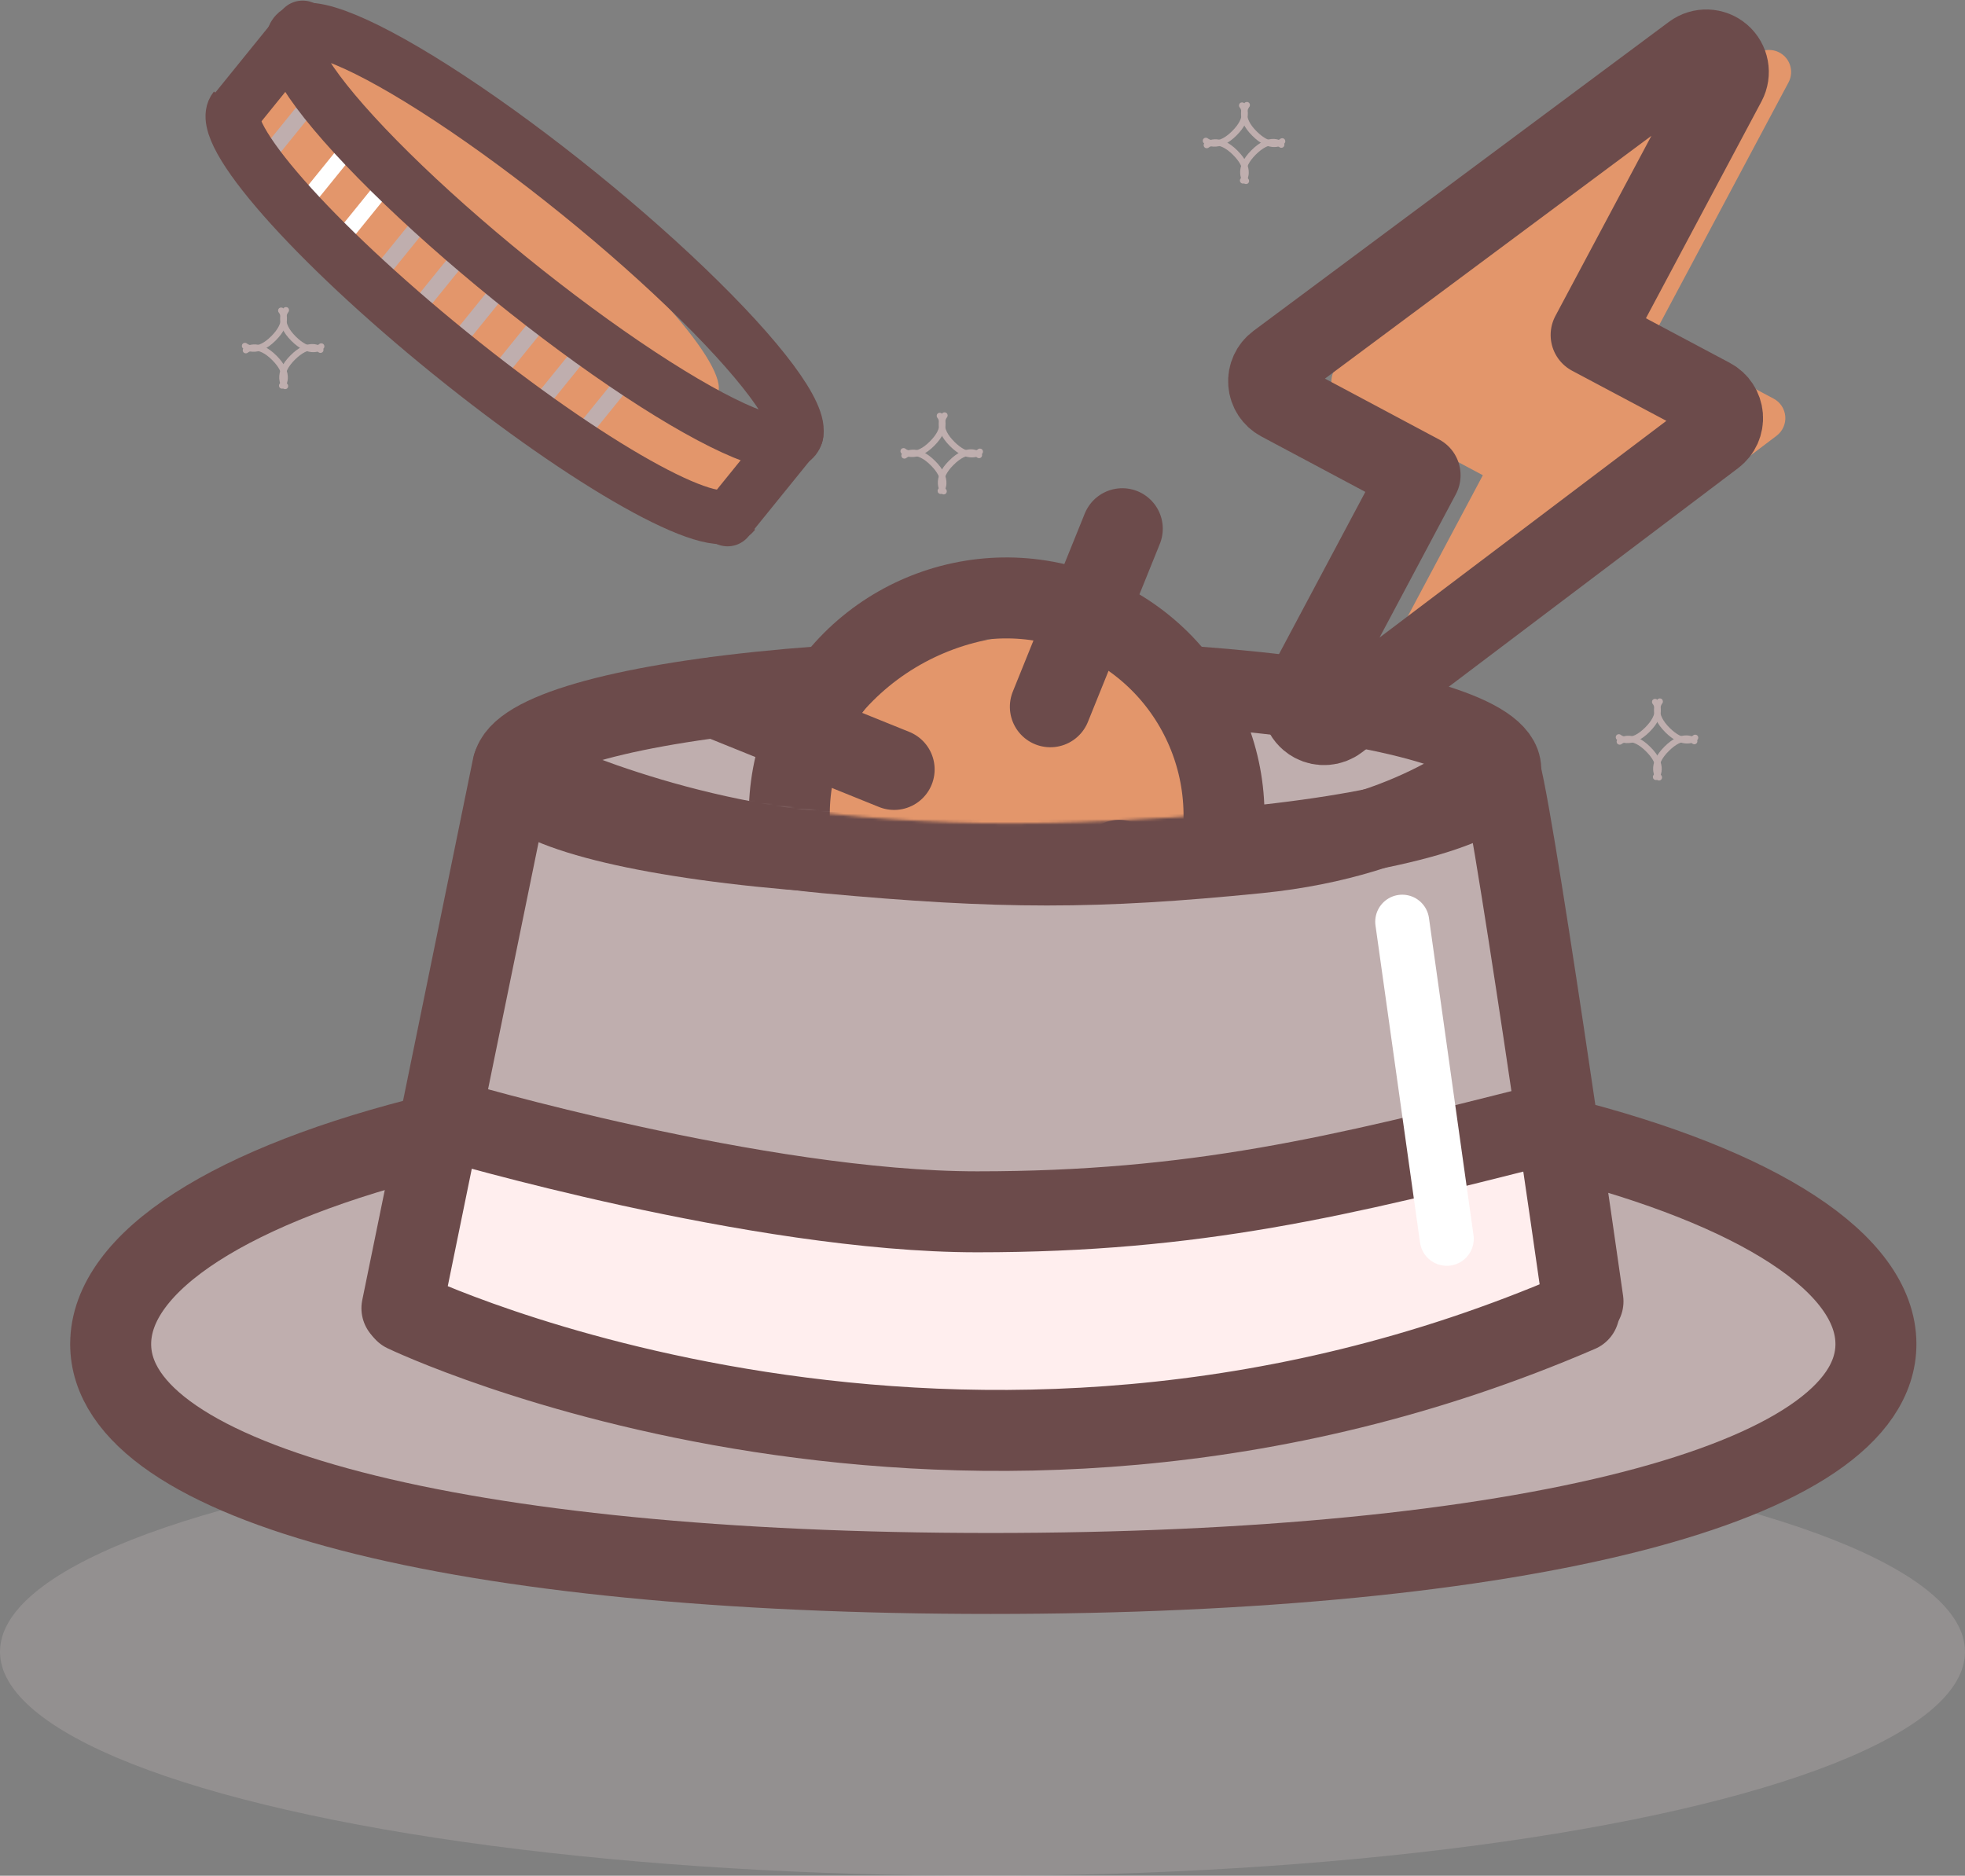 <?xml version="1.0" encoding="UTF-8"?>
<svg width="728px" height="695px" viewBox="0 0 728 695" version="1.1" xmlns="http://www.w3.org/2000/svg" xmlns:xlink="http://www.w3.org/1999/xlink">
    <rect x="0" y="0" width="728" height="695" fill="#808080" stroke="none"/>
    <!-- Generator: Sketch 40.2 (33826) - http://www.bohemiancoding.com/sketch -->
    <title>Group 2</title>
    <desc>Created with Sketch.</desc>
    <defs>
        <path d="M0,0 L249,0 L249,134 C249,134 177.548,143.005 115,142 C52.452,140.995 0,130 0,130 L0,0 Z" id="path-1"></path>
    </defs>
    <g id="Page-1" stroke="none" stroke-width="1" fill="none" fill-rule="evenodd">
        <g id="Group-2" transform="translate(0, -23)">
            <ellipse id="Oval-2-Copy-2" fill="#CBBFBF" opacity="0.246" cx="364" cy="635" rx="364" ry="83"></ellipse>
            <g id="Group" transform="translate(41, 269)">
                <path d="M3,235 L59,192 L127,176 L134,74 L157,22 L240,13 L291,5.68434189e-14 C291,5.68434189e-14 344,5 348,5 C352,5 406,5 412,5 C418,5 468,13 473,13 C478,13 511,22 511,22 C511,22 545,182 545,182 L640,222 L652,263 L621,301 L419,337 L118,323 L18,284 L3,235 Z" id="Path-8" fill="#BFAEAE"></path>
                <path d="M107,233 L119,167 C119,167 222,204 318,204 C414,204 536,176 536,176 L541,241 C541,241 429.507,283.945 324,282 C218.493,280.055 107,233 107,233 Z" id="Path-9" fill="#FFEEEE"></path>
                <path d="M107.906,238.727 L149,37.867 C149,37.867 200,64 265,70 C330,76 365,76 425,70 C485,64 510.721,37.867 514,37.867 C517.279,37.867 545.473,236.206 545.473,236.206" id="Path-5" stroke="#6C4B4B" stroke-width="30" stroke-linecap="round" stroke-linejoin="round"></path>
                <path d="M125,169 C125,169 240,203 321,203 C402,203 455,190 531.378,170.589" id="Path-6" stroke="#6C4B4B" stroke-width="30"></path>
                <path d="M109,240 C109,240 314.654,339 544,240" id="Path-4" stroke="#6C4B4B" stroke-width="30" stroke-linecap="round" stroke-linejoin="round"></path>
                <path d="M536.833,335.751 C610.784,317.125 654,288.94 654,259.166 C654,207.251 522.613,174.166 326,174.166 C129.387,174.166 0,207.251 0,259.166 C0,289.613 44.505,318.399 120.976,337" id="Oval-5" stroke="#6C4B4B" stroke-width="30" transform="translate(327, 255.583) scale(1, -1) translate(-327, -255.583) "></path>
                <ellipse id="Oval-10" stroke="#6C4B4B" stroke-width="30" cx="332" cy="39" rx="183" ry="33"></ellipse>
            </g>
            <g id="Group-Copy-6" transform="translate(420, 0)">
                <path d="M157.435,309.06 C156.848,309.06 156.254,308.995 155.664,308.865 C151.919,308.035 149.255,304.711 149.255,300.87 L149.295,209.809 L90.598,209.734 C87.798,209.731 85.193,208.292 83.697,205.918 C82.201,203.544 82.022,200.57 83.221,198.035 L165.393,24.621 C167.034,21.161 170.841,19.304 174.578,20.145 C178.308,20.987 180.956,24.311 180.95,28.14 L180.851,134.182 L231.096,134.179 C233.886,134.179 236.485,135.606 237.987,137.964 C239.489,140.323 239.684,143.288 238.506,145.823 L164.846,304.327 C163.483,307.259 160.559,309.06 157.435,309.06 L157.435,309.06 Z" id="Combined-Shape-Copy" fill="#E3966B" transform="translate(160.852, 164.502) rotate(28) translate(-160.852, -164.502) "></path>
                <path d="M134.177,309.06 C133.59,309.06 132.996,308.995 132.406,308.865 C128.661,308.035 125.997,304.711 125.997,300.87 L126.037,209.809 L67.34,209.734 C64.54,209.731 61.935,208.292 60.439,205.918 C58.943,203.544 58.764,200.57 59.963,198.035 L142.135,24.621 C143.776,21.161 147.583,19.304 151.32,20.145 C155.05,20.987 157.698,24.311 157.692,28.14 L157.593,134.182 L207.838,134.179 C210.628,134.179 213.227,135.606 214.729,137.964 C216.231,140.323 216.426,143.288 215.249,145.823 L141.588,304.327 C140.225,307.259 137.301,309.06 134.177,309.06 L134.177,309.06 Z" id="Combined-Shape" stroke="#6C4B4B" stroke-width="30" stroke-linecap="round" stroke-linejoin="round" transform="translate(137.594, 164.502) rotate(28) translate(-137.594, -164.502) "></path>
            </g>
            <g id="Group-Copy-5" transform="translate(190.777, 124.399) rotate(39) translate(-190.777, -124.399) translate(62.277, 86.399)">
                <ellipse id="Oval-4-Copy-2" fill="#E3966B" cx="110.5" cy="26.221" rx="104.5" ry="19.221"></ellipse>
                <path d="M6.818,26.6 L10.636,62.067 L85.727,74.733 L195.182,74.733 C196.455,74.733 241,62.067 241,62.067 L246.091,26.6 L182.455,40.533 L79.364,38 L18.273,29.133 L6.818,26.6 Z" id="Path-7" fill="#E3966B"></path>
                <path d="M29.727,33.567 L29.727,61.462" id="Line" stroke="#BFAEAE" stroke-width="6" stroke-linecap="square"></path>
                <path d="M51.364,33.567 L51.364,61.462" id="Line-Copy-5" stroke="#FFFFFF" stroke-width="6" stroke-linecap="square"></path>
                <path d="M89.545,41.167 L89.545,69.062" id="Line-Copy-6" stroke="#BFAEAE" stroke-width="6" stroke-linecap="square"></path>
                <path d="M146.818,43.7 L146.818,71.595" id="Line-Copy-10" stroke="#BFAEAE" stroke-width="6" stroke-linecap="square"></path>
                <path d="M108.636,41.167 L108.636,69.062" id="Line-Copy-8" stroke="#BFAEAE" stroke-width="6" stroke-linecap="square"></path>
                <path d="M165.909,43.7 L165.909,71.595" id="Line-Copy-11" stroke="#BFAEAE" stroke-width="6" stroke-linecap="square"></path>
                <path d="M127.727,41.167 L127.727,69.062" id="Line-Copy-9" stroke="#BFAEAE" stroke-width="6" stroke-linecap="square"></path>
                <path d="M185,43.7 L185,71.595" id="Line-Copy-12" stroke="#BFAEAE" stroke-width="6" stroke-linecap="square"></path>
                <path d="M70.455,41.167 L70.455,69.062" id="Line-Copy-7" stroke="#FFFFFF" stroke-width="6" stroke-linecap="square"></path>
                <ellipse id="Oval-4" stroke="#6C4B4B" stroke-width="20" cx="128.364" cy="20.267" rx="119" ry="20.267"></ellipse>
                <path d="M247.364,76 C247.364,64.807 194.086,55.733 128.364,55.733 C62.642,55.733 9.364,64.807 9.364,76" id="Oval-4-Copy" stroke="#6C4B4B" stroke-width="20" transform="translate(128.364, 65.867) scale(1, -1) translate(-128.364, -65.867) "></path>
                <path d="M247,18.633 L247,59.167" id="Line" stroke="#6C4B4B" stroke-width="20" stroke-linecap="round" stroke-linejoin="round"></path>
                <path d="M10,16.633 L10,57.167" id="Line-Copy-4" stroke="#6C4B4B" stroke-width="20" stroke-linecap="round" stroke-linejoin="round"></path>
            </g>
            <g id="Group-3-Copy-7" transform="translate(249, 186)">
                <mask id="mask-2" fill="white">
                    <use xlink:href="#path-1"></use>
                </mask>
                <g id="Mask"></g>
                <g id="Group-3-Copy-5" mask="url(#mask-2)">
                    <g transform="translate(123.659, 139.659) rotate(22) translate(-123.659, -139.659) translate(7.159, 23.159)">
                        <ellipse id="Oval-8-Copy" stroke="none" fill="#E3966B" fill-rule="evenodd" cx="130.92" cy="127.285" rx="82.726" ry="82.535"></ellipse>
                        <ellipse id="Oval-8" stroke="#6C4B4B" stroke-width="30" fill="none" cx="116.5" cy="115.72" rx="80.534" ry="80.348"></ellipse>
                        <path d="M161.458,115.72 L232.609,115.72" id="Line" stroke="#6C4B4B" stroke-width="30" stroke-linecap="round" stroke-linejoin="round" fill="none"></path>
                        <path d="M80.924,36.932 L152.076,36.932" id="Line-Copy-6" stroke="#6C4B4B" stroke-width="30" stroke-linecap="round" stroke-linejoin="round" fill="none" transform="translate(116.5, 36.932) rotate(90) translate(-116.5, -36.932) "></path>
                        <path d="M80.924,196.068 L152.076,196.068" id="Line-Copy-7" stroke="#6C4B4B" stroke-width="30" stroke-linecap="round" stroke-linejoin="round" fill="none" transform="translate(116.5, 196.068) rotate(90) translate(-116.5, -196.068) "></path>
                        <path d="M0.391,115.72 L71.542,115.72" id="Line-Copy-5" stroke="#6C4B4B" stroke-width="30" stroke-linecap="round" stroke-linejoin="round" fill="none"></path>
                    </g>
                </g>
            </g>
            <path d="M519.5,364.5 L536,482" id="Line" stroke="#FFFFFF" stroke-width="20" stroke-linecap="round" stroke-linejoin="round"></path>
            <g id="Group-3-Copy-8" transform="translate(88, 59)" fill="#BFAEAE">
                <g id="Group-2-Copy" transform="translate(525.971, 237.971) rotate(-315) translate(-525.971, -237.971) translate(513.971, 225.971)">
                    <path d="M1.664,3.898 C1.785,3.916 1.927,3.949 2.084,3.998 C2.55,4.147 3.022,4.407 3.471,4.81 C4.848,6.049 5.715,8.336 5.719,12.029 C5.723,15.723 4.816,18.041 3.358,19.337 C2.878,19.763 2.37,20.046 1.867,20.215 C1.583,20.31 1.382,20.345 1.306,20.35 C0.675,20.386 0.194,20.927 0.231,21.557 C0.267,22.188 0.809,22.669 1.439,22.632 C1.707,22.616 2.106,22.546 2.594,22.382 C3.378,22.12 4.157,21.686 4.878,21.045 C6.859,19.285 8.012,16.339 8.007,12.026 C8.002,7.727 6.9,4.819 5.002,3.111 C4.301,2.481 3.542,2.063 2.777,1.82 C2.299,1.667 1.906,1.608 1.64,1.601 C1.009,1.584 0.483,2.082 0.466,2.713 C0.449,3.344 0.947,3.869 1.579,3.886 C1.574,3.886 1.604,3.889 1.664,3.898 Z" id="Path-2"></path>
                    <path d="M21.015,1.82 C20.25,2.063 19.491,2.481 18.79,3.111 C16.892,4.819 15.79,7.727 15.785,12.026 C15.78,16.339 16.933,19.285 18.914,21.045 C19.635,21.686 20.414,22.12 21.198,22.382 C21.686,22.546 22.085,22.616 22.353,22.632 C22.983,22.669 23.524,22.188 23.561,21.557 C23.598,20.927 23.117,20.386 22.486,20.35 C22.41,20.345 22.209,20.31 21.925,20.215 C21.422,20.046 20.914,19.763 20.434,19.337 C18.976,18.041 18.069,15.723 18.073,12.029 C18.077,8.336 18.944,6.049 20.321,4.81 C20.769,4.407 21.242,4.147 21.708,3.998 C21.865,3.949 22.006,3.916 22.128,3.898 C22.188,3.889 22.218,3.886 22.213,3.886 C22.845,3.869 23.343,3.344 23.326,2.713 C23.309,2.082 22.783,1.584 22.152,1.601 C21.886,1.608 21.493,1.667 21.015,1.82 Z" id="Path-2-Copy-3"></path>
                    <path d="M20.349,1.663 C20.331,1.784 20.298,1.926 20.249,2.082 C20.1,2.548 19.84,3.021 19.436,3.469 C18.196,4.845 15.909,5.711 12.213,5.716 C8.517,5.72 6.197,4.813 4.901,3.356 C4.474,2.876 4.191,2.368 4.022,1.866 C3.927,1.582 3.892,1.381 3.887,1.305 C3.85,0.675 3.309,0.194 2.679,0.231 C2.048,0.267 1.567,0.808 1.603,1.438 C1.619,1.706 1.69,2.104 1.853,2.592 C2.116,3.376 2.55,4.154 3.191,4.875 C4.952,6.854 7.901,8.007 12.216,8.002 C16.518,7.997 19.428,6.896 21.136,4.998 C21.767,4.298 22.185,3.54 22.429,2.775 C22.581,2.297 22.64,1.905 22.648,1.639 C22.665,1.008 22.167,0.483 21.535,0.466 C20.904,0.449 20.378,0.947 20.361,1.578 C20.361,1.573 20.358,1.603 20.349,1.663 Z" id="Path-2-Copy"></path>
                    <path d="M22.429,21.002 C22.185,20.237 21.767,19.479 21.136,18.779 C19.428,16.882 16.518,15.78 12.216,15.775 C7.901,15.77 4.952,16.923 3.191,18.902 C2.55,19.623 2.116,20.401 1.853,21.185 C1.69,21.673 1.619,22.071 1.603,22.339 C1.567,22.969 2.048,23.51 2.679,23.547 C3.309,23.583 3.85,23.102 3.887,22.472 C3.892,22.396 3.927,22.195 4.022,21.911 C4.191,21.409 4.474,20.901 4.901,20.421 C6.197,18.964 8.517,18.057 12.213,18.061 C15.909,18.066 18.196,18.932 19.436,20.308 C19.84,20.756 20.1,21.229 20.249,21.695 C20.298,21.851 20.331,21.993 20.349,22.115 C20.358,22.174 20.361,22.204 20.361,22.199 C20.378,22.831 20.904,23.328 21.535,23.311 C22.167,23.294 22.665,22.769 22.648,22.138 C22.64,21.872 22.581,21.48 22.429,21.002 Z" id="Path-2-Copy-2"></path>
                </g>
                <g id="Group-2-Copy-2" transform="translate(16.971, 92.971) rotate(-315) translate(-16.971, -92.971) translate(4.971, 80.971)">
                    <path d="M1.664,3.898 C1.785,3.916 1.927,3.949 2.084,3.998 C2.55,4.147 3.022,4.407 3.471,4.81 C4.848,6.049 5.715,8.336 5.719,12.029 C5.723,15.723 4.816,18.041 3.358,19.337 C2.878,19.763 2.37,20.046 1.867,20.215 C1.583,20.31 1.382,20.345 1.306,20.35 C0.675,20.386 0.194,20.927 0.231,21.557 C0.267,22.188 0.809,22.669 1.439,22.632 C1.707,22.616 2.106,22.546 2.594,22.382 C3.378,22.12 4.157,21.686 4.878,21.045 C6.859,19.285 8.012,16.339 8.007,12.026 C8.002,7.727 6.9,4.819 5.002,3.111 C4.301,2.481 3.542,2.063 2.777,1.82 C2.299,1.667 1.906,1.608 1.64,1.601 C1.009,1.584 0.483,2.082 0.466,2.713 C0.449,3.344 0.947,3.869 1.579,3.886 C1.574,3.886 1.604,3.889 1.664,3.898 Z" id="Path-2"></path>
                    <path d="M21.015,1.82 C20.25,2.063 19.491,2.481 18.79,3.111 C16.892,4.819 15.79,7.727 15.785,12.026 C15.78,16.339 16.933,19.285 18.914,21.045 C19.635,21.686 20.414,22.12 21.198,22.382 C21.686,22.546 22.085,22.616 22.353,22.632 C22.983,22.669 23.524,22.188 23.561,21.557 C23.598,20.927 23.117,20.386 22.486,20.35 C22.41,20.345 22.209,20.31 21.925,20.215 C21.422,20.046 20.914,19.763 20.434,19.337 C18.976,18.041 18.069,15.723 18.073,12.029 C18.077,8.336 18.944,6.049 20.321,4.81 C20.769,4.407 21.242,4.147 21.708,3.998 C21.865,3.949 22.006,3.916 22.128,3.898 C22.188,3.889 22.218,3.886 22.213,3.886 C22.845,3.869 23.343,3.344 23.326,2.713 C23.309,2.082 22.783,1.584 22.152,1.601 C21.886,1.608 21.493,1.667 21.015,1.82 Z" id="Path-2-Copy-3"></path>
                    <path d="M20.349,1.663 C20.331,1.784 20.298,1.926 20.249,2.082 C20.1,2.548 19.84,3.021 19.436,3.469 C18.196,4.845 15.909,5.711 12.213,5.716 C8.517,5.72 6.197,4.813 4.901,3.356 C4.474,2.876 4.191,2.368 4.022,1.866 C3.927,1.582 3.892,1.381 3.887,1.305 C3.85,0.675 3.309,0.194 2.679,0.231 C2.048,0.267 1.567,0.808 1.603,1.438 C1.619,1.706 1.69,2.104 1.853,2.592 C2.116,3.376 2.55,4.154 3.191,4.875 C4.952,6.854 7.901,8.007 12.216,8.002 C16.518,7.997 19.428,6.896 21.136,4.998 C21.767,4.298 22.185,3.54 22.429,2.775 C22.581,2.297 22.64,1.905 22.648,1.639 C22.665,1.008 22.167,0.483 21.535,0.466 C20.904,0.449 20.378,0.947 20.361,1.578 C20.361,1.573 20.358,1.603 20.349,1.663 Z" id="Path-2-Copy"></path>
                    <path d="M22.429,21.002 C22.185,20.237 21.767,19.479 21.136,18.779 C19.428,16.882 16.518,15.78 12.216,15.775 C7.901,15.77 4.952,16.923 3.191,18.902 C2.55,19.623 2.116,20.401 1.853,21.185 C1.69,21.673 1.619,22.071 1.603,22.339 C1.567,22.969 2.048,23.51 2.679,23.547 C3.309,23.583 3.85,23.102 3.887,22.472 C3.892,22.396 3.927,22.195 4.022,21.911 C4.191,21.409 4.474,20.901 4.901,20.421 C6.197,18.964 8.517,18.057 12.213,18.061 C15.909,18.066 18.196,18.932 19.436,20.308 C19.84,20.756 20.1,21.229 20.249,21.695 C20.298,21.851 20.331,21.993 20.349,22.115 C20.358,22.174 20.361,22.204 20.361,22.199 C20.378,22.831 20.904,23.328 21.535,23.311 C22.167,23.294 22.665,22.769 22.648,22.138 C22.64,21.872 22.581,21.48 22.429,21.002 Z" id="Path-2-Copy-2"></path>
                </g>
                <g id="Group-2-Copy-4" transform="translate(260.971, 131.971) rotate(-315) translate(-260.971, -131.971) translate(248.971, 119.971)">
                    <path d="M1.664,3.898 C1.785,3.916 1.927,3.949 2.084,3.998 C2.55,4.147 3.022,4.407 3.471,4.81 C4.848,6.049 5.715,8.336 5.719,12.029 C5.723,15.723 4.816,18.041 3.358,19.337 C2.878,19.763 2.37,20.046 1.867,20.215 C1.583,20.31 1.382,20.345 1.306,20.35 C0.675,20.386 0.194,20.927 0.231,21.557 C0.267,22.188 0.809,22.669 1.439,22.632 C1.707,22.616 2.106,22.546 2.594,22.382 C3.378,22.12 4.157,21.686 4.878,21.045 C6.859,19.285 8.012,16.339 8.007,12.026 C8.002,7.727 6.9,4.819 5.002,3.111 C4.301,2.481 3.542,2.063 2.777,1.82 C2.299,1.667 1.906,1.608 1.64,1.601 C1.009,1.584 0.483,2.082 0.466,2.713 C0.449,3.344 0.947,3.869 1.579,3.886 C1.574,3.886 1.604,3.889 1.664,3.898 Z" id="Path-2"></path>
                    <path d="M21.015,1.82 C20.25,2.063 19.491,2.481 18.79,3.111 C16.892,4.819 15.79,7.727 15.785,12.026 C15.78,16.339 16.933,19.285 18.914,21.045 C19.635,21.686 20.414,22.12 21.198,22.382 C21.686,22.546 22.085,22.616 22.353,22.632 C22.983,22.669 23.524,22.188 23.561,21.557 C23.598,20.927 23.117,20.386 22.486,20.35 C22.41,20.345 22.209,20.31 21.925,20.215 C21.422,20.046 20.914,19.763 20.434,19.337 C18.976,18.041 18.069,15.723 18.073,12.029 C18.077,8.336 18.944,6.049 20.321,4.81 C20.769,4.407 21.242,4.147 21.708,3.998 C21.865,3.949 22.006,3.916 22.128,3.898 C22.188,3.889 22.218,3.886 22.213,3.886 C22.845,3.869 23.343,3.344 23.326,2.713 C23.309,2.082 22.783,1.584 22.152,1.601 C21.886,1.608 21.493,1.667 21.015,1.82 Z" id="Path-2-Copy-3"></path>
                    <path d="M20.349,1.663 C20.331,1.784 20.298,1.926 20.249,2.082 C20.1,2.548 19.84,3.021 19.436,3.469 C18.196,4.845 15.909,5.711 12.213,5.716 C8.517,5.72 6.197,4.813 4.901,3.356 C4.474,2.876 4.191,2.368 4.022,1.866 C3.927,1.582 3.892,1.381 3.887,1.305 C3.85,0.675 3.309,0.194 2.679,0.231 C2.048,0.267 1.567,0.808 1.603,1.438 C1.619,1.706 1.69,2.104 1.853,2.592 C2.116,3.376 2.55,4.154 3.191,4.875 C4.952,6.854 7.901,8.007 12.216,8.002 C16.518,7.997 19.428,6.896 21.136,4.998 C21.767,4.298 22.185,3.54 22.429,2.775 C22.581,2.297 22.64,1.905 22.648,1.639 C22.665,1.008 22.167,0.483 21.535,0.466 C20.904,0.449 20.378,0.947 20.361,1.578 C20.361,1.573 20.358,1.603 20.349,1.663 Z" id="Path-2-Copy"></path>
                    <path d="M22.429,21.002 C22.185,20.237 21.767,19.479 21.136,18.779 C19.428,16.882 16.518,15.78 12.216,15.775 C7.901,15.77 4.952,16.923 3.191,18.902 C2.55,19.623 2.116,20.401 1.853,21.185 C1.69,21.673 1.619,22.071 1.603,22.339 C1.567,22.969 2.048,23.51 2.679,23.547 C3.309,23.583 3.85,23.102 3.887,22.472 C3.892,22.396 3.927,22.195 4.022,21.911 C4.191,21.409 4.474,20.901 4.901,20.421 C6.197,18.964 8.517,18.057 12.213,18.061 C15.909,18.066 18.196,18.932 19.436,20.308 C19.84,20.756 20.1,21.229 20.249,21.695 C20.298,21.851 20.331,21.993 20.349,22.115 C20.358,22.174 20.361,22.204 20.361,22.199 C20.378,22.831 20.904,23.328 21.535,23.311 C22.167,23.294 22.665,22.769 22.648,22.138 C22.64,21.872 22.581,21.48 22.429,21.002 Z" id="Path-2-Copy-2"></path>
                </g>
                <g id="Group-2-Copy-5" transform="translate(372.971, 16.971) rotate(-315) translate(-372.971, -16.971) translate(360.971, 4.971)">
                    <path d="M1.664,3.898 C1.785,3.916 1.927,3.949 2.084,3.998 C2.55,4.147 3.022,4.407 3.471,4.81 C4.848,6.049 5.715,8.336 5.719,12.029 C5.723,15.723 4.816,18.041 3.358,19.337 C2.878,19.763 2.37,20.046 1.867,20.215 C1.583,20.31 1.382,20.345 1.306,20.35 C0.675,20.386 0.194,20.927 0.231,21.557 C0.267,22.188 0.809,22.669 1.439,22.632 C1.707,22.616 2.106,22.546 2.594,22.382 C3.378,22.12 4.157,21.686 4.878,21.045 C6.859,19.285 8.012,16.339 8.007,12.026 C8.002,7.727 6.9,4.819 5.002,3.111 C4.301,2.481 3.542,2.063 2.777,1.82 C2.299,1.667 1.906,1.608 1.64,1.601 C1.009,1.584 0.483,2.082 0.466,2.713 C0.449,3.344 0.947,3.869 1.579,3.886 C1.574,3.886 1.604,3.889 1.664,3.898 Z" id="Path-2"></path>
                    <path d="M21.015,1.82 C20.25,2.063 19.491,2.481 18.79,3.111 C16.892,4.819 15.79,7.727 15.785,12.026 C15.78,16.339 16.933,19.285 18.914,21.045 C19.635,21.686 20.414,22.12 21.198,22.382 C21.686,22.546 22.085,22.616 22.353,22.632 C22.983,22.669 23.524,22.188 23.561,21.557 C23.598,20.927 23.117,20.386 22.486,20.35 C22.41,20.345 22.209,20.31 21.925,20.215 C21.422,20.046 20.914,19.763 20.434,19.337 C18.976,18.041 18.069,15.723 18.073,12.029 C18.077,8.336 18.944,6.049 20.321,4.81 C20.769,4.407 21.242,4.147 21.708,3.998 C21.865,3.949 22.006,3.916 22.128,3.898 C22.188,3.889 22.218,3.886 22.213,3.886 C22.845,3.869 23.343,3.344 23.326,2.713 C23.309,2.082 22.783,1.584 22.152,1.601 C21.886,1.608 21.493,1.667 21.015,1.82 Z" id="Path-2-Copy-3"></path>
                    <path d="M20.349,1.663 C20.331,1.784 20.298,1.926 20.249,2.082 C20.1,2.548 19.84,3.021 19.436,3.469 C18.196,4.845 15.909,5.711 12.213,5.716 C8.517,5.72 6.197,4.813 4.901,3.356 C4.474,2.876 4.191,2.368 4.022,1.866 C3.927,1.582 3.892,1.381 3.887,1.305 C3.85,0.675 3.309,0.194 2.679,0.231 C2.048,0.267 1.567,0.808 1.603,1.438 C1.619,1.706 1.69,2.104 1.853,2.592 C2.116,3.376 2.55,4.154 3.191,4.875 C4.952,6.854 7.901,8.007 12.216,8.002 C16.518,7.997 19.428,6.896 21.136,4.998 C21.767,4.298 22.185,3.54 22.429,2.775 C22.581,2.297 22.64,1.905 22.648,1.639 C22.665,1.008 22.167,0.483 21.535,0.466 C20.904,0.449 20.378,0.947 20.361,1.578 C20.361,1.573 20.358,1.603 20.349,1.663 Z" id="Path-2-Copy"></path>
                    <path d="M22.429,21.002 C22.185,20.237 21.767,19.479 21.136,18.779 C19.428,16.882 16.518,15.78 12.216,15.775 C7.901,15.77 4.952,16.923 3.191,18.902 C2.55,19.623 2.116,20.401 1.853,21.185 C1.69,21.673 1.619,22.071 1.603,22.339 C1.567,22.969 2.048,23.51 2.679,23.547 C3.309,23.583 3.85,23.102 3.887,22.472 C3.892,22.396 3.927,22.195 4.022,21.911 C4.191,21.409 4.474,20.901 4.901,20.421 C6.197,18.964 8.517,18.057 12.213,18.061 C15.909,18.066 18.196,18.932 19.436,20.308 C19.84,20.756 20.1,21.229 20.249,21.695 C20.298,21.851 20.331,21.993 20.349,22.115 C20.358,22.174 20.361,22.204 20.361,22.199 C20.378,22.831 20.904,23.328 21.535,23.311 C22.167,23.294 22.665,22.769 22.648,22.138 C22.64,21.872 22.581,21.48 22.429,21.002 Z" id="Path-2-Copy-2"></path>
                </g>
            </g>
        </g>
    </g>
</svg>